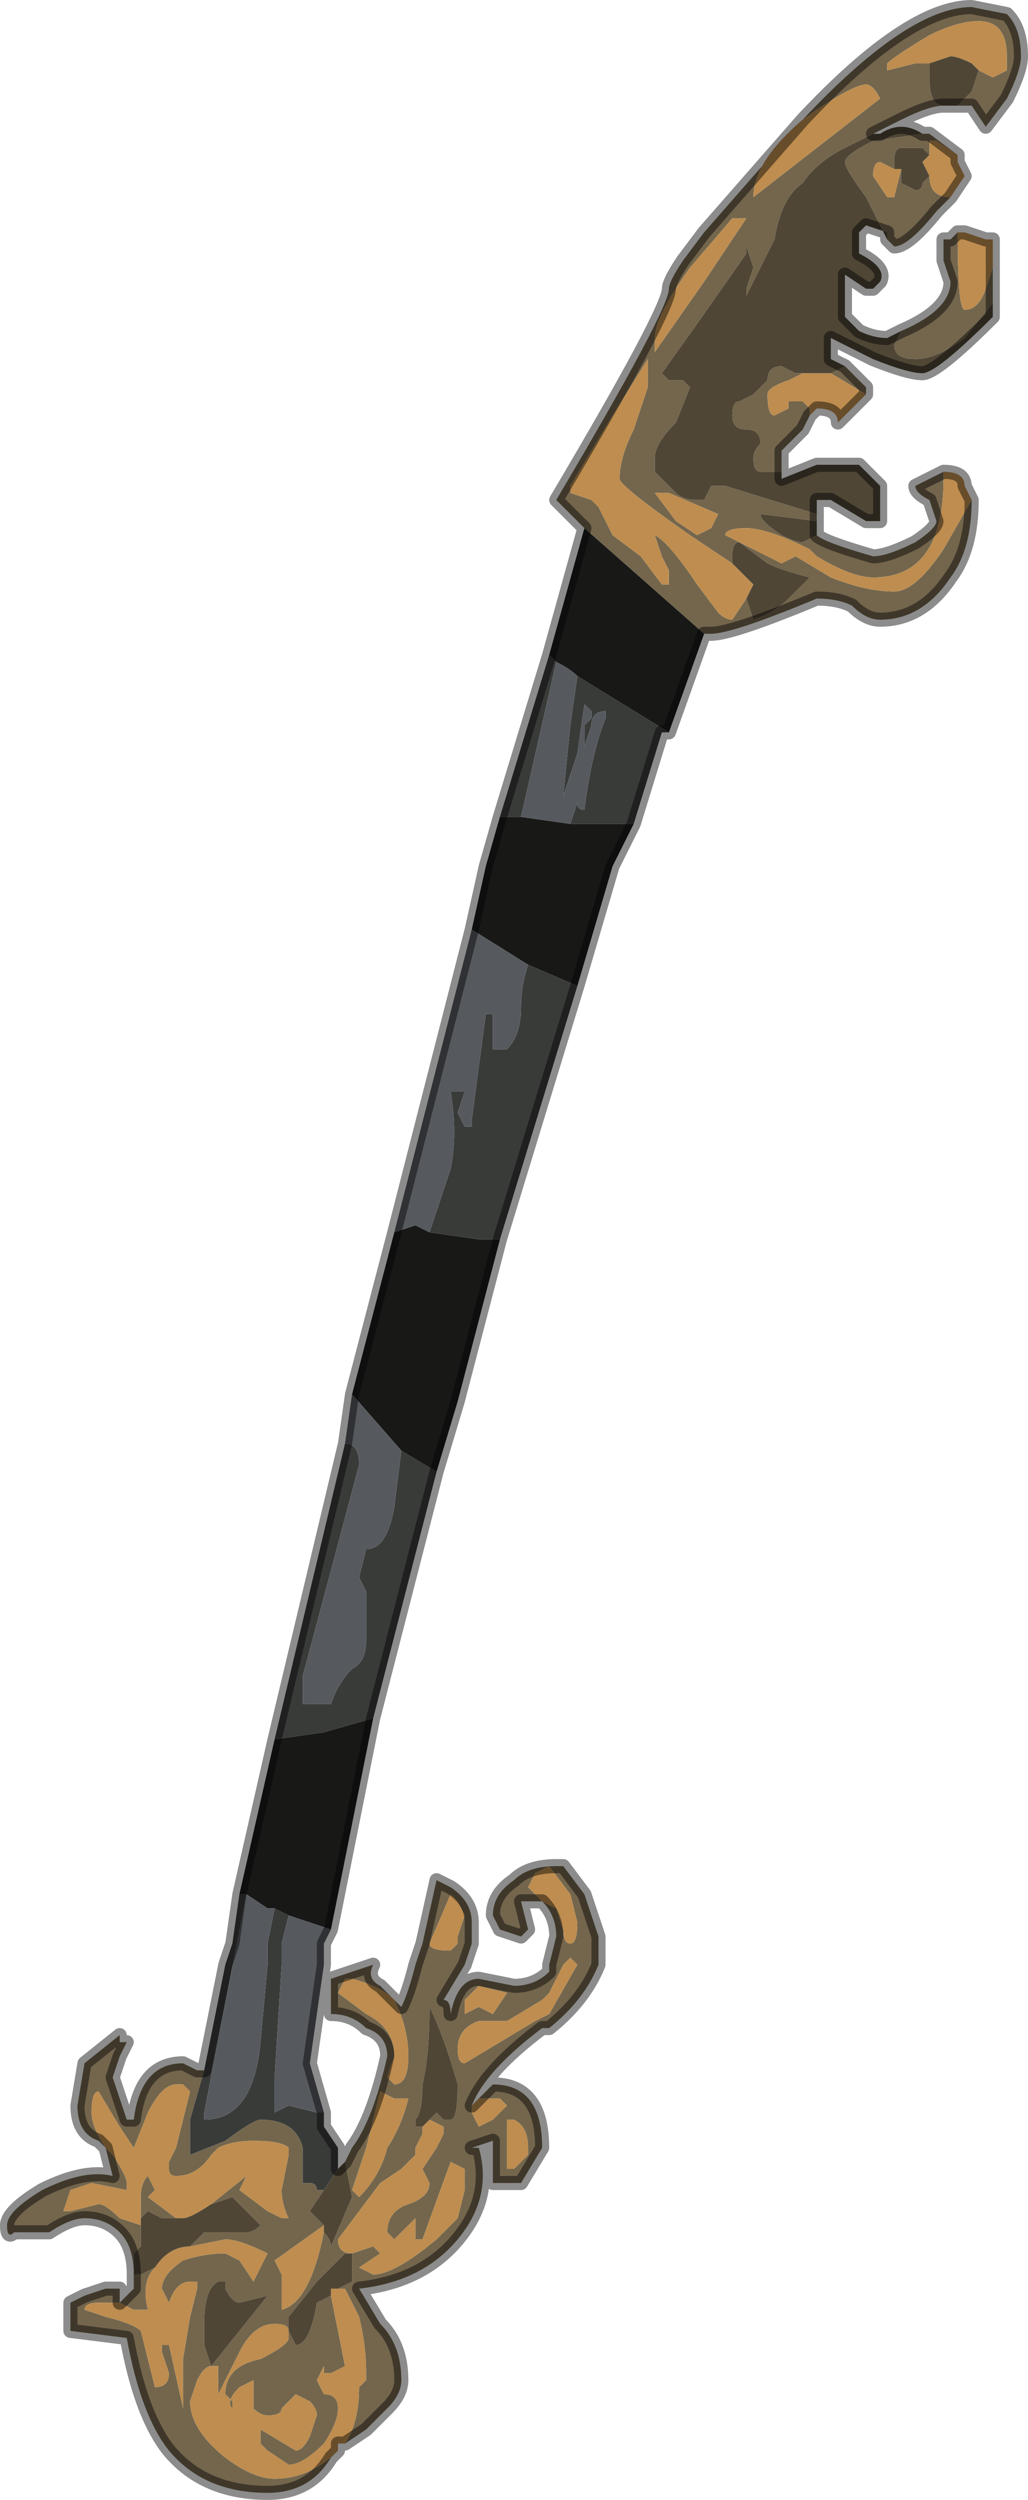 <?xml version="1.0" encoding="UTF-8" standalone="no"?>
<svg xmlns:xlink="http://www.w3.org/1999/xlink" height="17.75px" width="7.3px" xmlns="http://www.w3.org/2000/svg">
  <g transform="matrix(1.0, 0.0, 0.0, 1.0, 3.7, 9.35)">
    <path d="M3.25 -8.85 L3.35 -8.8 3.45 -8.85 3.45 -8.95 Q3.45 -9.2 3.25 -9.2 3.1 -9.2 2.9 -9.1 2.65 -8.95 2.6 -8.9 L2.6 -8.85 2.8 -8.9 2.9 -8.9 2.9 -8.8 Q2.9 -8.6 3.0 -8.6 2.9 -8.6 2.7 -8.5 L2.7 -8.5 2.3 -8.3 Q2.1 -8.2 2.0 -8.05 1.85 -7.95 1.8 -7.65 L1.6 -7.25 1.6 -7.3 1.65 -7.45 1.6 -7.6 1.6 -7.55 1.25 -7.05 1.0 -6.7 1.05 -6.65 Q1.05 -6.65 1.1 -6.65 L1.15 -6.65 1.2 -6.6 1.1 -6.35 Q0.95 -6.2 0.95 -6.1 L0.95 -6.0 1.1 -5.85 Q1.15 -5.8 1.25 -5.8 L1.3 -5.8 1.35 -5.9 1.45 -5.9 2.1 -5.7 2.1 -5.65 1.7 -5.7 Q1.7 -5.65 1.85 -5.55 1.95 -5.5 2.0 -5.5 L2.1 -5.55 Q2.15 -5.5 2.5 -5.4 2.6 -5.4 2.8 -5.5 2.95 -5.6 2.95 -5.65 L2.9 -5.8 Q2.8 -5.85 2.8 -5.9 L2.9 -5.95 3.0 -6.0 3.0 -5.95 Q3.0 -5.25 2.5 -5.25 2.35 -5.25 2.1 -5.4 L2.05 -5.45 Q1.75 -5.6 1.6 -5.6 1.45 -5.6 1.45 -5.55 L1.85 -5.35 1.95 -5.4 2.2 -5.25 2.2 -5.25 Q2.45 -5.15 2.65 -5.15 2.8 -5.15 3.0 -5.45 L3.2 -5.8 3.2 -5.8 Q3.2 -5.45 3.05 -5.25 2.85 -4.95 2.55 -4.95 2.45 -4.95 2.35 -5.05 2.25 -5.1 2.1 -5.1 1.5 -4.85 1.35 -4.85 L1.3 -4.85 0.45 -5.6 0.25 -5.8 Q1.05 -7.15 1.05 -7.3 1.05 -7.35 1.15 -7.5 L1.3 -7.7 2.0 -8.5 Q2.75 -9.3 3.2 -9.3 L3.45 -9.25 Q3.55 -9.15 3.55 -8.95 3.55 -8.85 3.45 -8.65 L3.3 -8.45 3.2 -8.6 3.1 -8.6 3.2 -8.7 3.25 -8.85 M2.6 -7.65 L2.45 -7.95 Q2.3 -8.15 2.3 -8.2 2.3 -8.25 2.5 -8.35 L2.85 -8.4 2.85 -8.4 2.9 -8.4 3.1 -8.25 2.95 -8.35 2.9 -8.35 2.9 -8.25 2.85 -8.3 2.85 -8.3 2.8 -8.3 2.7 -8.3 Q2.65 -8.3 2.65 -8.2 L2.65 -8.15 2.55 -8.2 Q2.5 -8.2 2.5 -8.1 L2.6 -7.95 2.65 -7.95 2.7 -8.15 2.7 -8.05 2.8 -8.0 Q2.85 -8.0 2.85 -8.05 L2.9 -8.1 Q2.9 -7.95 3.05 -7.95 L2.95 -7.85 Q2.75 -7.6 2.65 -7.6 L2.6 -7.65 M2.7 -7.0 Q3.05 -7.15 3.05 -7.35 L3.0 -7.5 3.0 -7.65 3.05 -7.65 3.1 -7.7 Q3.1 -7.15 3.15 -7.15 3.25 -7.15 3.3 -7.3 L3.35 -7.45 3.35 -7.2 3.15 -6.95 Q2.95 -6.8 2.8 -6.8 2.65 -6.8 2.65 -6.9 L2.7 -7.0 2.7 -7.0 M2.3 -6.75 L2.45 -6.6 2.45 -6.55 2.2 -6.7 2.3 -6.75 2.3 -6.75 M2.05 -6.4 L2.0 -6.3 1.85 -6.15 1.85 -6.0 1.7 -6.0 Q1.65 -6.0 1.65 -6.1 1.65 -6.15 1.7 -6.2 1.7 -6.3 1.6 -6.3 1.5 -6.3 1.5 -6.4 1.5 -6.5 1.55 -6.5 L1.65 -6.55 1.75 -6.65 Q1.75 -6.75 1.85 -6.75 L1.95 -6.7 2.0 -6.7 1.9 -6.65 Q1.75 -6.6 1.75 -6.55 1.75 -6.4 1.8 -6.4 L1.9 -6.45 1.9 -6.5 2.0 -6.5 2.05 -6.45 2.05 -6.4 M2.45 -8.75 Q2.35 -8.75 2.0 -8.5 1.65 -8.2 1.65 -7.95 L1.65 -7.95 2.55 -8.65 Q2.5 -8.75 2.45 -8.75 M1.2 -7.45 Q0.95 -7.1 0.95 -6.95 L0.95 -6.85 1.3 -7.35 1.6 -7.8 1.5 -7.8 1.2 -7.45 M1.5 -5.35 L1.2 -5.55 Q0.7 -5.9 0.7 -5.95 0.7 -6.1 0.8 -6.3 L0.9 -6.6 0.9 -6.8 0.65 -6.4 0.35 -5.9 0.35 -5.85 0.5 -5.8 0.55 -5.75 0.65 -5.55 0.85 -5.4 1.0 -5.2 1.05 -5.2 1.05 -5.3 1.0 -5.4 0.95 -5.55 Q1.05 -5.5 1.25 -5.2 L1.4 -5.0 Q1.45 -4.95 1.5 -4.95 L1.6 -5.1 1.65 -4.95 Q1.8 -5.0 1.9 -5.1 L2.05 -5.25 Q1.85 -5.3 1.75 -5.35 L1.55 -5.5 Q1.5 -5.5 1.5 -5.4 L1.5 -5.35 M1.4 -5.7 L1.05 -5.85 0.95 -5.85 1.1 -5.65 1.25 -5.55 1.35 -5.6 1.4 -5.7 M-1.25 6.0 L-1.2 5.9 Q-1.05 5.7 -0.95 5.25 -0.95 5.1 -1.1 5.05 -1.2 4.95 -1.35 4.95 L-1.35 4.7 -1.05 4.6 Q-1.1 4.7 -1.0 4.75 L-0.85 4.9 Q-0.8 4.8 -0.75 4.6 L-0.7 4.45 -0.7 4.45 -0.6 4.0 -0.5 4.05 Q-0.35 4.15 -0.35 4.3 L-0.35 4.45 -0.4 4.6 -0.4 4.6 -0.55 4.85 Q-0.5 4.85 -0.5 4.95 -0.45 4.7 -0.3 4.7 L-0.05 4.75 Q0.1 4.75 0.2 4.65 L0.2 4.6 0.25 4.4 Q0.25 4.25 0.15 4.15 L0.0 4.15 0.05 4.35 0.0 4.4 -0.15 4.35 -0.2 4.25 Q-0.2 4.1 -0.05 4.0 0.05 3.9 0.25 3.9 L0.3 3.9 0.45 4.1 0.55 4.4 0.55 4.6 Q0.45 4.85 0.2 5.05 L0.15 5.05 Q-0.25 5.35 -0.35 5.6 L-0.35 5.6 -0.35 5.65 -0.3 5.75 -0.2 5.7 -0.1 5.6 -0.15 5.55 -0.2 5.55 Q-0.3 5.55 -0.3 5.55 L-0.25 5.5 -0.2 5.45 Q0.15 5.45 0.15 5.9 L0.0 6.15 -0.2 6.15 -0.2 5.85 -0.35 5.9 -0.3 5.9 Q-0.2 6.25 -0.45 6.55 -0.7 6.85 -1.15 6.9 L-1.0 7.15 Q-0.85 7.3 -0.85 7.55 -0.85 7.65 -0.95 7.75 L-1.1 7.9 -1.25 8.0 Q-1.15 7.85 -1.15 7.6 L-1.1 7.55 -1.1 7.5 Q-1.1 7.3 -1.15 7.1 L-1.25 6.9 -1.3 6.9 -1.2 6.85 -1.2 6.65 -1.25 6.65 -1.45 6.85 -1.65 7.1 -1.65 7.2 Q-1.65 7.15 -1.75 7.15 -1.9 7.15 -2.0 7.35 L-2.15 7.65 -2.15 7.45 -2.2 7.45 -1.8 6.95 -2.0 7.0 Q-2.05 7.0 -2.1 6.9 L-2.1 6.85 -2.15 6.85 Q-2.25 6.9 -2.25 7.15 L-2.25 7.3 -2.2 7.45 -2.2 7.45 Q-2.25 7.45 -2.3 7.55 L-2.35 7.7 Q-2.35 7.9 -2.1 8.1 -1.9 8.25 -1.75 8.25 -1.5 8.25 -1.3 8.05 L-1.3 8.05 -1.35 8.1 Q-1.5 8.35 -1.8 8.35 -2.25 8.35 -2.5 8.05 -2.7 7.8 -2.8 7.25 L-3.2 7.2 -3.2 7.0 -3.1 6.95 -2.95 6.9 Q-2.9 6.9 -2.85 6.9 L-2.85 7.0 -2.75 6.9 -2.75 6.8 Q-2.75 6.6 -2.85 6.5 -2.95 6.4 -3.1 6.4 -3.2 6.4 -3.35 6.5 L-3.6 6.5 Q-3.65 6.55 -3.65 6.45 -3.65 6.35 -3.4 6.2 -3.1 6.05 -2.9 6.1 L-2.95 5.9 -3.0 5.85 Q-3.15 5.8 -3.15 5.6 L-3.1 5.3 -2.85 5.1 -2.85 5.15 -2.8 5.15 -2.85 5.25 -2.9 5.4 -2.85 5.55 -2.8 5.7 -2.75 5.7 Q-2.7 5.3 -2.4 5.3 L-2.3 5.35 -2.25 5.35 -2.35 5.7 -2.35 5.95 -2.1 5.85 Q-1.9 5.7 -1.85 5.7 -1.6 5.7 -1.55 5.9 L-1.55 6.15 -1.5 6.15 Q-1.45 6.15 -1.45 6.2 L-1.4 6.2 -1.5 6.35 -1.4 6.45 -1.75 6.7 -1.7 6.8 Q-1.7 6.8 -1.7 6.85 L-1.7 7.05 Q-1.5 7.0 -1.4 6.5 -1.35 6.55 -1.35 6.6 L-1.2 6.25 -1.25 6.0 M0.1 3.95 L0.05 4.05 0.15 4.15 0.25 4.2 0.3 4.35 Q0.3 4.45 0.35 4.45 0.4 4.45 0.4 4.3 L0.35 4.1 0.2 3.9 0.1 3.95 M0.15 4.85 L-0.1 5.0 -0.3 5.0 Q-0.45 5.05 -0.45 5.2 -0.45 5.3 -0.4 5.3 L0.1 5.0 0.2 4.95 0.4 4.6 0.35 4.55 0.3 4.6 0.2 4.8 0.15 4.85 M0.05 5.9 Q0.05 5.75 -0.05 5.7 L-0.1 5.7 -0.1 5.95 -0.1 6.05 -0.05 6.05 0.0 6.0 0.0 6.0 0.05 5.95 0.05 5.9 M-1.25 4.7 L-1.3 4.8 -1.1 4.95 Q-0.9 5.05 -0.9 5.25 L-0.95 5.4 -0.9 5.45 Q-0.8 5.45 -0.8 5.25 -0.8 5.05 -0.9 4.85 -1.0 4.75 -1.2 4.7 L-1.25 4.7 M-0.5 4.1 L-0.65 4.45 -0.65 4.45 Q-0.65 4.5 -0.5 4.5 L-0.45 4.45 -0.45 4.4 -0.4 4.25 -0.45 4.15 -0.5 4.1 M-0.3 4.9 L-0.2 4.95 -0.1 4.8 -0.3 4.75 -0.4 4.85 -0.4 4.95 -0.3 4.9 M-1.0 5.5 L-1.1 5.9 -1.2 6.2 -1.15 6.25 Q-1.0 6.1 -0.95 5.9 -0.85 5.75 -0.8 5.55 L-0.9 5.55 -1.0 5.5 M-0.65 5.7 L-0.6 5.65 -0.55 5.7 -0.5 5.7 Q-0.45 5.7 -0.45 5.45 -0.55 5.1 -0.65 4.9 -0.65 5.25 -0.7 5.45 -0.7 5.65 -0.75 5.7 L-0.75 5.75 -0.7 5.75 -0.7 5.8 -0.75 5.9 -0.75 5.95 -0.85 6.05 -1.0 6.15 -1.3 6.55 Q-1.3 6.65 -1.2 6.65 L-1.05 6.6 -1.0 6.65 -1.15 6.75 -1.05 6.8 Q-0.9 6.8 -0.6 6.55 L-0.45 6.4 -0.4 6.2 -0.4 6.05 -0.5 6.0 -0.7 6.55 -0.75 6.55 -0.75 6.45 -0.75 6.4 -0.9 6.55 -0.95 6.5 Q-0.95 6.35 -0.8 6.3 -0.65 6.25 -0.65 6.15 L-0.7 6.05 -0.6 5.9 -0.6 5.9 -0.55 5.8 Q-0.55 5.75 -0.55 5.75 L-0.65 5.7 M-2.2 6.3 L-1.95 6.1 -1.95 6.1 -2.0 6.2 -1.8 6.35 -1.7 6.4 -1.65 6.4 Q-1.7 6.3 -1.7 6.2 L-1.65 5.95 -1.65 5.9 Q-1.7 5.85 -1.9 5.85 -2.05 5.85 -2.15 5.9 L-2.2 5.95 Q-2.3 6.1 -2.45 6.1 -2.5 6.1 -2.5 6.05 L-2.5 6.0 -2.45 5.9 -2.4 5.7 -2.35 5.5 -2.4 5.45 -2.45 5.45 Q-2.55 5.45 -2.65 5.65 L-2.75 5.9 -2.85 5.75 -3.0 5.5 Q-3.05 5.5 -3.05 5.65 -3.05 5.75 -2.95 5.9 L-2.9 5.95 Q-2.8 6.1 -2.8 6.15 L-2.8 6.2 -3.05 6.15 -3.2 6.2 -3.25 6.35 -3.2 6.35 -3.0 6.3 Q-2.95 6.3 -2.85 6.4 L-2.7 6.45 -2.7 6.45 -2.7 6.6 -2.75 6.65 -2.75 6.8 -2.7 6.8 -2.6 6.75 Q-2.7 6.85 -2.65 7.05 L-2.75 7.05 -2.85 7.0 -3.0 7.0 Q-3.1 7.0 -3.1 7.05 L-2.95 7.1 Q-2.75 7.15 -2.7 7.2 L-2.65 7.4 -2.6 7.6 Q-2.5 7.6 -2.5 7.5 L-2.55 7.35 -2.55 7.3 -2.5 7.3 -2.4 7.75 -2.4 7.75 -2.4 7.4 -2.35 7.1 -2.3 6.9 -2.3 6.85 -2.35 6.85 Q-2.45 6.85 -2.5 7.0 L-2.5 7.0 -2.55 6.9 Q-2.55 6.8 -2.4 6.7 -2.25 6.65 -2.1 6.65 L-2.0 6.7 -1.9 6.85 -1.8 6.65 Q-2.0 6.55 -2.1 6.55 L-2.35 6.6 -2.25 6.5 -1.95 6.5 Q-1.9 6.5 -1.85 6.45 L-1.95 6.35 -2.05 6.25 -2.2 6.3 M-2.7 6.4 L-2.7 6.25 Q-2.7 6.15 -2.65 6.1 L-2.6 6.2 -2.65 6.25 -2.45 6.4 -2.55 6.4 -2.65 6.35 -2.7 6.4 M-1.65 7.2 L-1.6 7.3 Q-1.5 7.3 -1.45 7.0 L-1.35 6.95 -1.35 6.95 -1.3 7.2 -1.25 7.45 -1.35 7.5 -1.4 7.5 -1.4 7.45 -1.45 7.55 -1.4 7.65 Q-1.3 7.65 -1.3 7.75 -1.3 7.85 -1.4 8.0 -1.55 8.15 -1.65 8.15 L-1.8 8.05 -1.85 8.0 -1.85 7.9 -1.6 8.05 Q-1.55 8.05 -1.5 7.95 L-1.45 7.8 Q-1.45 7.75 -1.5 7.7 L-1.6 7.65 -1.7 7.75 Q-1.7 7.8 -1.8 7.8 -1.85 7.8 -1.9 7.75 L-1.9 7.55 -2.0 7.6 Q-2.1 7.7 -2.05 7.75 L-2.05 7.7 -2.1 7.65 Q-2.1 7.45 -1.85 7.4 -1.65 7.3 -1.65 7.25 L-1.65 7.2" fill="#73664d" fill-rule="evenodd" stroke="none"/>
    <path d="M2.9 -8.9 L2.8 -8.9 2.6 -8.85 2.6 -8.9 Q2.65 -8.95 2.9 -9.1 3.1 -9.2 3.25 -9.2 3.45 -9.2 3.45 -8.95 L3.45 -8.85 3.35 -8.8 3.25 -8.85 3.2 -8.9 Q3.1 -8.95 3.05 -8.95 L2.9 -8.9 M3.2 -5.8 L3.0 -5.45 Q2.8 -5.15 2.65 -5.15 2.45 -5.15 2.2 -5.25 L2.2 -5.25 1.95 -5.4 1.85 -5.35 1.45 -5.55 Q1.45 -5.6 1.6 -5.6 1.75 -5.6 2.05 -5.45 L2.1 -5.4 Q2.35 -5.25 2.5 -5.25 3.0 -5.25 3.0 -5.95 L3.0 -6.0 3.0 -6.0 Q3.15 -6.0 3.15 -5.9 L3.2 -5.8 M3.05 -7.95 Q2.9 -7.95 2.9 -8.1 L2.85 -8.2 2.9 -8.25 2.9 -8.35 2.95 -8.35 3.1 -8.25 3.1 -8.2 3.15 -8.1 3.05 -7.95 M2.7 -8.15 L2.65 -7.95 2.6 -7.95 2.5 -8.1 Q2.5 -8.2 2.55 -8.2 L2.65 -8.15 2.7 -8.15 M3.1 -7.7 L3.15 -7.7 3.3 -7.65 3.35 -7.65 3.35 -7.45 3.3 -7.3 Q3.25 -7.15 3.15 -7.15 3.1 -7.15 3.1 -7.7 M2.45 -6.55 L2.35 -6.45 2.25 -6.35 Q2.25 -6.45 2.1 -6.45 L2.05 -6.4 2.05 -6.45 2.0 -6.5 1.9 -6.5 1.9 -6.45 1.8 -6.4 Q1.75 -6.4 1.75 -6.55 1.75 -6.6 1.9 -6.65 L2.0 -6.7 2.05 -6.7 2.2 -6.7 2.45 -6.55 M1.2 -7.45 L1.5 -7.8 1.6 -7.8 1.3 -7.35 0.95 -6.85 0.95 -6.95 Q0.95 -7.1 1.2 -7.45 M2.45 -8.75 Q2.5 -8.75 2.55 -8.65 L1.65 -7.95 1.65 -7.95 Q1.65 -8.2 2.0 -8.5 2.35 -8.75 2.45 -8.75 M1.6 -5.1 L1.5 -4.95 Q1.45 -4.95 1.4 -5.0 L1.25 -5.2 Q1.05 -5.5 0.95 -5.55 L1.0 -5.4 1.05 -5.3 1.05 -5.2 1.0 -5.2 0.85 -5.4 0.65 -5.55 0.55 -5.75 0.5 -5.8 0.35 -5.85 0.35 -5.9 0.65 -6.4 0.9 -6.8 0.9 -6.6 0.8 -6.3 Q0.7 -6.1 0.7 -5.95 0.7 -5.9 1.2 -5.55 L1.5 -5.35 1.65 -5.2 1.6 -5.1 M1.4 -5.7 L1.35 -5.6 1.25 -5.55 1.1 -5.65 0.95 -5.85 1.05 -5.85 1.4 -5.7 M-0.35 5.6 L-0.3 5.55 Q-0.3 5.55 -0.2 5.55 L-0.15 5.55 -0.1 5.6 -0.2 5.7 -0.3 5.75 -0.35 5.65 -0.35 5.6 M-1.25 8.0 L-1.3 8.0 -1.3 8.05 -1.3 8.05 -1.3 8.05 Q-1.5 8.25 -1.75 8.25 -1.9 8.25 -2.1 8.1 -2.35 7.9 -2.35 7.7 L-2.3 7.55 Q-2.25 7.45 -2.2 7.45 L-2.2 7.45 -2.15 7.45 -2.15 7.65 -2.0 7.35 Q-1.9 7.15 -1.75 7.15 -1.65 7.15 -1.65 7.2 L-1.65 7.2 -1.65 7.25 Q-1.65 7.3 -1.85 7.4 -2.1 7.45 -2.1 7.65 L-2.05 7.7 -2.05 7.75 Q-2.1 7.7 -2.0 7.6 L-1.9 7.55 -1.9 7.75 Q-1.85 7.8 -1.8 7.8 -1.7 7.8 -1.7 7.75 L-1.6 7.65 -1.5 7.7 Q-1.45 7.75 -1.45 7.8 L-1.5 7.95 Q-1.55 8.05 -1.6 8.05 L-1.85 7.9 -1.85 8.0 -1.8 8.05 -1.65 8.15 Q-1.55 8.15 -1.4 8.0 -1.3 7.85 -1.3 7.75 -1.3 7.65 -1.4 7.65 L-1.45 7.55 -1.4 7.45 -1.4 7.5 -1.35 7.5 -1.25 7.45 -1.3 7.2 -1.35 6.95 -1.35 6.95 -1.35 6.9 -1.3 6.9 -1.25 6.9 -1.15 7.1 Q-1.1 7.3 -1.1 7.5 L-1.1 7.55 -1.15 7.6 Q-1.15 7.85 -1.25 8.0 M0.05 5.9 L0.05 5.95 0.0 6.0 0.0 6.0 -0.05 6.05 -0.1 6.05 -0.1 5.95 -0.1 5.7 -0.05 5.7 Q0.05 5.75 0.05 5.9 M0.15 4.85 L0.2 4.8 0.3 4.6 0.35 4.55 0.4 4.6 0.2 4.95 0.1 5.0 -0.4 5.3 Q-0.45 5.3 -0.45 5.2 -0.45 5.05 -0.3 5.0 L-0.1 5.0 0.15 4.85 M0.1 3.95 L0.2 3.9 0.35 4.1 0.4 4.3 Q0.4 4.45 0.35 4.45 0.3 4.45 0.3 4.35 L0.25 4.2 0.15 4.15 0.05 4.05 0.1 3.95 M-1.0 5.5 L-0.9 5.55 -0.8 5.55 Q-0.85 5.75 -0.95 5.9 -1.0 6.1 -1.15 6.25 L-1.2 6.2 -1.1 5.9 -1.0 5.5 M-0.3 4.9 L-0.4 4.95 -0.4 4.85 -0.3 4.75 -0.1 4.8 -0.2 4.95 -0.3 4.9 M-0.5 4.1 L-0.45 4.15 -0.4 4.25 -0.45 4.4 -0.45 4.45 -0.5 4.5 Q-0.65 4.5 -0.65 4.45 L-0.65 4.45 -0.5 4.1 M-1.25 4.7 L-1.2 4.7 Q-1.0 4.75 -0.9 4.85 -0.8 5.05 -0.8 5.25 -0.8 5.45 -0.9 5.45 L-0.95 5.4 -0.9 5.25 Q-0.9 5.05 -1.1 4.95 L-1.3 4.8 -1.25 4.7 M-0.7 5.75 L-0.65 5.7 -0.55 5.75 Q-0.55 5.75 -0.55 5.8 L-0.6 5.9 -0.6 5.9 -0.7 6.05 -0.65 6.15 Q-0.65 6.25 -0.8 6.3 -0.95 6.35 -0.95 6.5 L-0.9 6.55 -0.75 6.4 -0.75 6.45 -0.75 6.55 -0.7 6.55 -0.5 6.0 -0.4 6.05 -0.4 6.2 -0.45 6.4 -0.6 6.55 Q-0.9 6.8 -1.05 6.8 L-1.15 6.75 -1.0 6.65 -1.05 6.6 -1.2 6.65 Q-1.3 6.65 -1.3 6.55 L-1.0 6.15 -0.85 6.05 -0.75 5.95 -0.75 5.9 -0.7 5.8 -0.7 5.75 M-2.7 6.45 L-2.7 6.45 -2.85 6.4 Q-2.95 6.3 -3.0 6.3 L-3.2 6.35 -3.25 6.35 -3.2 6.2 -3.05 6.15 -2.8 6.2 -2.8 6.15 Q-2.8 6.1 -2.9 5.95 L-2.95 5.9 Q-3.05 5.75 -3.05 5.65 -3.05 5.5 -3.0 5.5 L-2.85 5.75 -2.75 5.9 -2.65 5.65 Q-2.55 5.45 -2.45 5.45 L-2.4 5.45 -2.35 5.5 -2.4 5.7 -2.45 5.9 -2.5 6.0 -2.5 6.05 Q-2.5 6.1 -2.45 6.1 -2.3 6.1 -2.2 5.95 L-2.15 5.9 Q-2.05 5.85 -1.9 5.85 -1.7 5.85 -1.65 5.9 L-1.65 5.95 -1.7 6.2 Q-1.7 6.3 -1.65 6.4 L-1.7 6.4 -1.8 6.35 -2.0 6.2 -1.95 6.1 -1.95 6.1 -2.2 6.3 Q-2.35 6.4 -2.4 6.4 L-2.45 6.4 -2.65 6.25 -2.6 6.2 -2.65 6.1 Q-2.7 6.15 -2.7 6.25 L-2.7 6.4 -2.7 6.45 M-2.35 6.6 L-2.1 6.55 Q-2.0 6.55 -1.8 6.65 L-1.9 6.85 -2.0 6.7 -2.1 6.65 Q-2.25 6.65 -2.4 6.7 -2.55 6.8 -2.55 6.9 L-2.5 7.0 -2.5 7.0 Q-2.45 6.85 -2.35 6.85 L-2.3 6.85 -2.3 6.9 -2.35 7.1 -2.4 7.4 -2.4 7.75 -2.4 7.75 -2.5 7.3 -2.55 7.3 -2.55 7.35 -2.5 7.5 Q-2.5 7.6 -2.6 7.6 L-2.65 7.4 -2.7 7.2 Q-2.75 7.15 -2.95 7.1 L-3.1 7.05 Q-3.1 7.0 -3.0 7.0 L-2.85 7.0 -2.75 7.05 -2.65 7.05 Q-2.7 6.85 -2.6 6.75 -2.5 6.6 -2.35 6.6 M-1.4 6.45 L-1.4 6.5 Q-1.5 7.0 -1.7 7.05 L-1.7 6.85 Q-1.7 6.8 -1.7 6.8 L-1.75 6.7 -1.4 6.45 M-2.2 7.45 L-2.2 7.45" fill="#be8d4f" fill-rule="evenodd" stroke="none"/>
    <path d="M3.25 -8.85 L3.2 -8.7 3.1 -8.6 3.1 -8.6 3.0 -8.6 Q2.9 -8.6 2.9 -8.8 L2.9 -8.9 3.05 -8.95 Q3.1 -8.95 3.2 -8.9 L3.25 -8.85 M2.1 -5.55 L2.0 -5.5 Q1.95 -5.5 1.85 -5.55 1.7 -5.65 1.7 -5.7 L2.1 -5.65 2.1 -5.55 M2.1 -5.7 L1.45 -5.9 1.35 -5.9 1.3 -5.8 1.25 -5.8 Q1.15 -5.8 1.1 -5.85 L0.95 -6.0 0.95 -6.1 Q0.95 -6.2 1.1 -6.35 L1.2 -6.6 1.15 -6.65 1.1 -6.65 Q1.05 -6.65 1.05 -6.65 L1.0 -6.7 1.25 -7.05 1.6 -7.55 1.6 -7.6 1.65 -7.45 1.6 -7.3 1.6 -7.25 1.8 -7.65 Q1.85 -7.95 2.0 -8.05 2.1 -8.2 2.3 -8.3 L2.7 -8.5 2.5 -8.4 2.55 -8.4 Q2.7 -8.5 2.85 -8.4 L2.85 -8.4 2.5 -8.35 Q2.3 -8.25 2.3 -8.2 2.3 -8.15 2.45 -7.95 L2.6 -7.65 2.6 -7.7 2.45 -7.75 2.4 -7.7 2.4 -7.55 Q2.6 -7.45 2.55 -7.35 L2.5 -7.3 2.45 -7.3 2.3 -7.4 2.3 -7.1 2.4 -7.0 Q2.5 -6.95 2.6 -6.95 L2.7 -7.0 2.7 -7.0 2.65 -6.9 Q2.65 -6.8 2.8 -6.8 2.95 -6.8 3.15 -6.95 L3.35 -7.2 3.35 -7.1 Q2.95 -6.7 2.85 -6.7 2.75 -6.7 2.5 -6.8 L2.2 -6.95 2.2 -6.8 2.3 -6.75 2.3 -6.75 2.2 -6.7 2.05 -6.7 2.0 -6.7 1.95 -6.7 1.85 -6.75 Q1.75 -6.75 1.75 -6.65 L1.65 -6.55 1.55 -6.5 Q1.5 -6.5 1.5 -6.4 1.5 -6.3 1.6 -6.3 1.7 -6.3 1.7 -6.2 1.65 -6.15 1.65 -6.1 1.65 -6.0 1.7 -6.0 L1.85 -6.0 1.85 -5.95 2.1 -6.05 2.2 -6.05 2.4 -6.05 2.55 -5.9 2.55 -5.65 2.45 -5.65 2.2 -5.8 2.1 -5.8 2.1 -5.7 M2.9 -8.1 L2.85 -8.05 Q2.85 -8.0 2.8 -8.0 L2.7 -8.05 2.7 -8.15 2.65 -8.15 2.65 -8.2 Q2.65 -8.3 2.7 -8.3 L2.8 -8.3 2.85 -8.3 2.85 -8.3 2.9 -8.25 2.85 -8.2 2.9 -8.1 M1.6 -5.1 L1.65 -5.2 1.5 -5.35 1.5 -5.4 Q1.5 -5.5 1.55 -5.5 L1.75 -5.35 Q1.85 -5.3 2.05 -5.25 L1.9 -5.1 Q1.8 -5.0 1.65 -4.95 L1.6 -5.1 M-1.3 6.05 L-1.25 6.0 -1.2 6.25 -1.35 6.6 Q-1.35 6.55 -1.4 6.5 L-1.4 6.45 -1.5 6.35 -1.4 6.2 -1.3 6.05 M-0.65 5.7 L-0.7 5.75 -0.75 5.75 -0.75 5.7 Q-0.7 5.65 -0.7 5.45 -0.65 5.25 -0.65 4.9 -0.55 5.1 -0.45 5.45 -0.45 5.7 -0.5 5.7 L-0.55 5.7 -0.6 5.65 -0.65 5.7 M-2.7 6.45 L-2.7 6.4 -2.65 6.35 -2.55 6.4 -2.45 6.4 -2.4 6.4 Q-2.35 6.4 -2.2 6.3 L-2.05 6.25 -1.95 6.35 -1.85 6.45 Q-1.9 6.5 -1.95 6.5 L-2.25 6.5 -2.35 6.6 Q-2.5 6.6 -2.6 6.75 L-2.7 6.8 -2.75 6.8 -2.75 6.65 -2.7 6.6 -2.7 6.45 M-1.65 7.2 L-1.65 7.1 -1.45 6.85 -1.25 6.65 -1.2 6.65 -1.2 6.85 -1.3 6.9 -1.35 6.9 -1.35 6.95 -1.45 7.0 Q-1.5 7.3 -1.6 7.3 L-1.65 7.2 -1.65 7.2 M-2.2 7.45 L-2.25 7.3 -2.25 7.15 Q-2.25 6.9 -2.15 6.85 L-2.1 6.85 -2.1 6.9 Q-2.05 7.0 -2.0 7.0 L-1.8 6.95 -2.2 7.45 -2.2 7.45" fill="#4f4635" fill-rule="evenodd" stroke="none"/>
    <path d="M1.05 -4.15 L1.0 -4.15 0.8 -3.5 0.45 -3.5 0.35 -3.5 0.4 -3.65 Q0.4 -3.6 0.45 -3.6 L0.45 -3.6 Q0.5 -4.0 0.6 -4.25 L0.6 -4.3 Q0.5 -4.3 0.5 -4.2 L0.45 -4.05 0.45 -4.2 0.5 -4.25 0.5 -4.3 0.45 -4.35 0.4 -4.0 0.3 -3.7 0.3 -3.7 0.35 -4.2 0.4 -4.55 1.05 -4.15 M0.4 -2.35 L-0.15 -0.55 -0.3 -0.55 -0.65 -0.6 -0.5 -1.05 Q-0.45 -1.3 -0.5 -1.6 L-0.4 -1.6 -0.45 -1.45 -0.4 -1.35 -0.35 -1.35 -0.35 -1.4 -0.25 -2.15 -0.2 -2.15 -0.2 -1.9 -0.1 -1.9 Q0.0 -2.0 0.0 -2.2 0.0 -2.35 0.05 -2.5 L0.4 -2.35 M-0.6 1.1 L-1.05 2.85 -1.4 2.95 -1.75 3.0 -1.25 0.9 -1.25 0.9 Q-1.15 0.9 -1.15 1.05 L-1.35 1.8 -1.55 2.55 -1.55 2.75 -1.35 2.75 Q-1.3 2.6 -1.2 2.5 -1.1 2.45 -1.1 2.3 -1.1 2.2 -1.1 2.0 L-1.1 1.95 -1.15 1.85 -1.1 1.65 Q-0.95 1.65 -0.9 1.35 L-0.85 0.95 -0.6 1.1 M-1.4 5.65 L-1.4 5.75 -1.3 5.9 -1.3 6.05 -1.4 6.2 -1.45 6.2 Q-1.45 6.15 -1.5 6.15 L-1.55 6.15 -1.55 5.9 Q-1.6 5.7 -1.85 5.7 -1.9 5.7 -2.1 5.85 L-2.35 5.95 -2.35 5.7 -2.25 5.35 -2.1 4.6 -2.05 4.45 -2.0 4.1 -1.95 4.1 -2.25 5.65 -2.25 5.7 Q-1.9 5.7 -1.85 5.15 L-1.8 4.6 -1.8 4.45 -1.75 4.2 -1.65 4.25 -1.7 4.45 -1.7 4.6 -1.75 5.4 -1.75 5.65 -1.65 5.6 -1.45 5.65 -1.4 5.65 M-0.15 -3.55 L0.2 -4.7 0.25 -4.65 0.0 -3.55 0.0 -3.55 -0.15 -3.55" fill="#393b39" fill-rule="evenodd" stroke="none"/>
    <path d="M0.45 -5.6 L1.3 -4.85 1.05 -4.15 0.4 -4.55 Q0.35 -4.6 0.25 -4.65 L0.2 -4.7 0.45 -5.6 M0.8 -3.5 L0.65 -3.2 0.4 -2.35 0.05 -2.5 -0.35 -2.75 -0.25 -3.2 -0.15 -3.55 0.0 -3.55 0.0 -3.55 0.35 -3.5 0.45 -3.5 0.8 -3.5 M-0.15 -0.55 L-0.45 0.6 -0.6 1.1 -0.85 0.95 -1.2 0.55 -0.9 -0.6 -0.75 -0.65 -0.65 -0.6 -0.3 -0.55 -0.15 -0.55 M-1.05 2.85 L-1.35 4.35 -1.65 4.25 -1.75 4.2 -1.8 4.2 -1.95 4.1 -2.0 4.1 -1.75 3.0 -1.4 2.95 -1.05 2.85" fill="#181917" fill-rule="evenodd" stroke="none"/>
    <path d="M-1.35 4.35 L-1.4 4.45 -1.4 4.6 -1.5 5.3 -1.4 5.65 -1.45 5.65 -1.65 5.6 -1.75 5.65 -1.75 5.4 -1.7 4.6 -1.7 4.45 -1.65 4.25 -1.35 4.35 M-1.25 0.9 L-1.2 0.55 -0.85 0.95 -0.9 1.35 Q-0.95 1.65 -1.1 1.65 L-1.15 1.85 -1.1 1.95 -1.1 2.0 Q-1.1 2.2 -1.1 2.3 -1.1 2.45 -1.2 2.5 -1.3 2.6 -1.35 2.75 L-1.55 2.75 -1.55 2.55 -1.35 1.8 -1.15 1.05 Q-1.15 0.9 -1.25 0.9 L-1.25 0.9 M-0.9 -0.6 L-0.35 -2.75 0.05 -2.5 Q0.0 -2.35 0.0 -2.2 0.0 -2.0 -0.1 -1.9 L-0.2 -1.9 -0.2 -2.15 -0.25 -2.15 -0.35 -1.4 -0.35 -1.35 -0.4 -1.35 -0.45 -1.45 -0.4 -1.6 -0.5 -1.6 Q-0.45 -1.3 -0.5 -1.05 L-0.65 -0.6 -0.75 -0.65 -0.9 -0.6 M0.4 -4.55 L0.35 -4.2 0.3 -3.7 0.3 -3.7 0.4 -4.0 0.45 -4.35 0.5 -4.3 0.5 -4.25 0.45 -4.2 0.45 -4.05 0.5 -4.2 Q0.5 -4.3 0.6 -4.3 L0.6 -4.25 Q0.5 -4.0 0.45 -3.6 L0.45 -3.6 Q0.4 -3.6 0.4 -3.65 L0.35 -3.5 0.0 -3.55 0.25 -4.65 Q0.35 -4.6 0.4 -4.55 M-1.95 4.1 L-1.8 4.2 -1.75 4.2 -1.8 4.45 -1.8 4.6 -1.85 5.15 Q-1.9 5.7 -2.25 5.7 L-2.25 5.65 -1.95 4.1" fill="#565a5e" fill-rule="evenodd" stroke="none"/>
    <path d="M3.1 -8.6 L3.2 -8.6 3.3 -8.45 3.45 -8.65 Q3.55 -8.85 3.55 -8.95 3.55 -9.15 3.45 -9.25 L3.2 -9.3 Q2.75 -9.3 2.0 -8.5 L1.3 -7.7 1.15 -7.5 Q1.05 -7.35 1.05 -7.3 1.05 -7.15 0.25 -5.8 L0.45 -5.6 0.2 -4.7 -0.15 -3.55 -0.25 -3.2 -0.35 -2.75 -0.9 -0.6 -1.2 0.55 -1.25 0.9 -1.75 3.0 -2.0 4.1 -2.05 4.45 -2.1 4.6 -2.25 5.35 -2.3 5.35 -2.4 5.3 Q-2.7 5.3 -2.75 5.7 L-2.8 5.7 -2.85 5.55 -2.9 5.4 -2.85 5.25 -2.8 5.15 -2.85 5.15 -2.85 5.1 -3.1 5.3 -3.15 5.6 Q-3.15 5.8 -3.0 5.85 L-2.95 5.9 -2.9 6.1 Q-3.1 6.05 -3.4 6.2 -3.65 6.35 -3.65 6.45 -3.65 6.55 -3.6 6.5 L-3.35 6.5 Q-3.2 6.4 -3.1 6.4 -2.95 6.4 -2.85 6.5 -2.75 6.6 -2.75 6.8 L-2.75 6.9 -2.85 7.0 -2.85 6.9 Q-2.9 6.9 -2.95 6.9 L-3.1 6.95 -3.2 7.0 -3.2 7.2 -2.8 7.25 Q-2.7 7.8 -2.5 8.05 -2.25 8.35 -1.8 8.35 -1.5 8.35 -1.35 8.1 L-1.3 8.05 -1.3 8.05 -1.3 8.0 -1.25 8.0 -1.1 7.9 -0.95 7.75 Q-0.85 7.65 -0.85 7.55 -0.85 7.3 -1.0 7.15 L-1.15 6.9 Q-0.7 6.85 -0.45 6.55 -0.2 6.25 -0.3 5.9 L-0.35 5.9 -0.2 5.85 -0.2 6.15 0.0 6.15 0.15 5.9 Q0.15 5.45 -0.2 5.45 L-0.25 5.5 -0.3 5.55 -0.35 5.6 -0.35 5.6 Q-0.25 5.35 0.15 5.05 L0.2 5.05 Q0.45 4.85 0.55 4.6 L0.55 4.4 0.45 4.1 0.3 3.9 0.25 3.9 Q0.05 3.9 -0.05 4.0 -0.2 4.1 -0.2 4.25 L-0.15 4.35 0.0 4.4 0.05 4.35 0.0 4.15 0.15 4.15 Q0.25 4.25 0.25 4.4 L0.2 4.6 0.2 4.65 Q0.1 4.75 -0.05 4.75 L-0.3 4.7 Q-0.45 4.7 -0.5 4.95 -0.5 4.85 -0.55 4.85 L-0.4 4.6 -0.4 4.6 -0.35 4.45 -0.35 4.3 Q-0.35 4.15 -0.5 4.05 L-0.6 4.0 -0.7 4.45 -0.7 4.45 -0.75 4.6 Q-0.8 4.8 -0.85 4.9 L-1.0 4.75 Q-1.1 4.7 -1.05 4.6 L-1.35 4.7 -1.35 4.95 Q-1.2 4.95 -1.1 5.05 -0.95 5.1 -0.95 5.25 -1.05 5.7 -1.2 5.9 L-1.25 6.0 -1.3 6.05 -1.3 5.9 -1.4 5.75 -1.4 5.65 -1.5 5.3 -1.4 4.6 -1.4 4.45 -1.35 4.35 -1.05 2.85 -0.6 1.1 -0.45 0.6 -0.15 -0.55 0.4 -2.35 0.65 -3.2 0.8 -3.5 1.0 -4.15 1.05 -4.15 1.3 -4.85 1.35 -4.85 Q1.5 -4.85 2.1 -5.1 2.25 -5.1 2.35 -5.05 2.45 -4.95 2.55 -4.95 2.85 -4.95 3.05 -5.25 3.2 -5.45 3.2 -5.8 L3.2 -5.8 3.15 -5.9 Q3.15 -6.0 3.0 -6.0 L2.9 -5.95 2.8 -5.9 Q2.8 -5.85 2.9 -5.8 L2.95 -5.65 Q2.95 -5.6 2.8 -5.5 2.6 -5.4 2.5 -5.4 2.15 -5.5 2.1 -5.55 L2.1 -5.65 2.1 -5.7 2.1 -5.8 2.2 -5.8 2.45 -5.65 2.55 -5.65 2.55 -5.9 2.4 -6.05 2.2 -6.05 2.1 -6.05 1.85 -5.95 1.85 -6.0 1.85 -6.15 2.0 -6.3 2.05 -6.4 2.1 -6.45 Q2.25 -6.45 2.25 -6.35 L2.35 -6.45 2.45 -6.55 2.45 -6.6 2.3 -6.75 2.2 -6.8 2.2 -6.95 2.5 -6.8 Q2.75 -6.7 2.85 -6.7 2.95 -6.7 3.35 -7.1 L3.35 -7.2 3.35 -7.45 3.35 -7.65 3.3 -7.65 3.15 -7.7 3.1 -7.7 3.05 -7.65 3.0 -7.65 3.0 -7.5 3.05 -7.35 Q3.05 -7.15 2.7 -7.0 L2.6 -6.95 Q2.5 -6.95 2.4 -7.0 L2.3 -7.1 2.3 -7.4 2.45 -7.3 2.5 -7.3 2.55 -7.35 Q2.6 -7.45 2.4 -7.55 L2.4 -7.7 2.45 -7.75 2.6 -7.7 2.6 -7.65 2.65 -7.6 Q2.75 -7.6 2.95 -7.85 L3.05 -7.95 3.15 -8.1 3.1 -8.2 3.1 -8.25 2.9 -8.4 2.85 -8.4 Q2.7 -8.5 2.55 -8.4 L2.5 -8.4 2.7 -8.5 2.7 -8.5 Q2.9 -8.6 3.0 -8.6 L3.1 -8.6 3.1 -8.6 M3.0 -6.0 L3.0 -6.0 Z" fill="none" stroke="#000000" stroke-linecap="round" stroke-linejoin="round" stroke-opacity="0.451" stroke-width="0.1"/>
  </g>
</svg>
